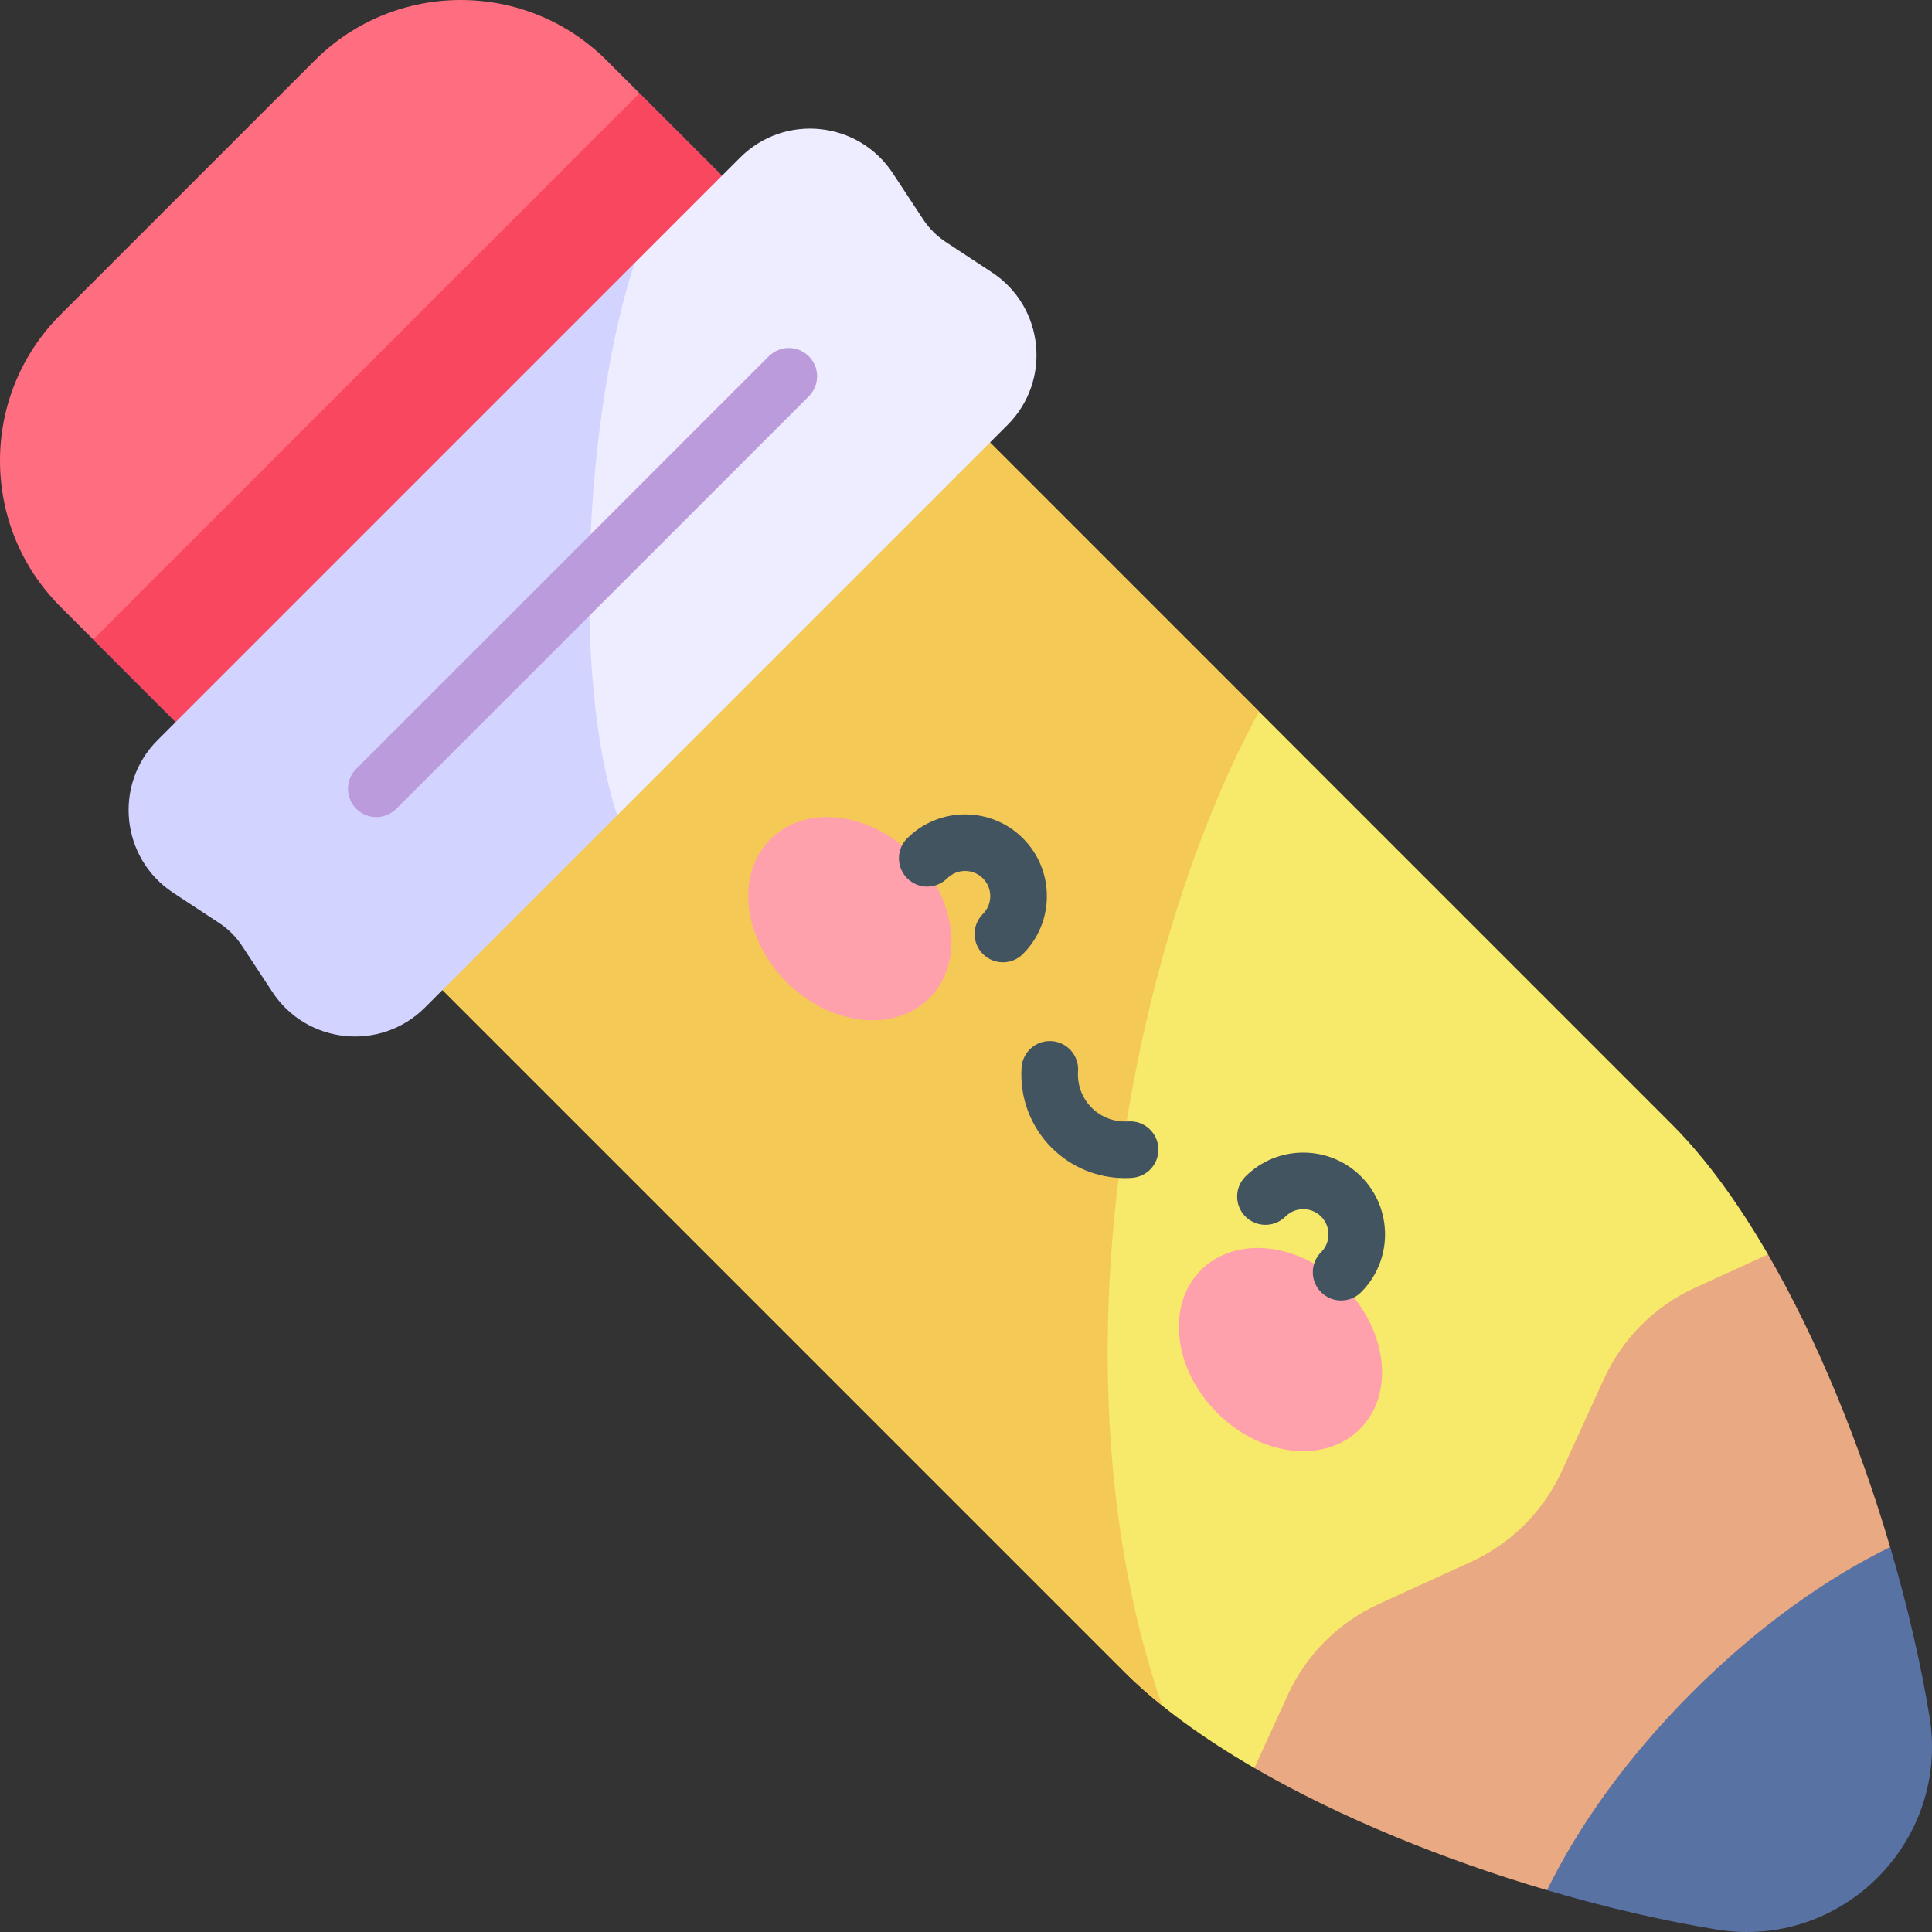 <svg id="Capa_1" enable-background="new 0 0 512 512" viewBox="0 0 512 512" xmlns="http://www.w3.org/2000/svg"><rect x="0" y="0" width="512" height="512" fill="#333333" stroke="none"/><g><path d="m424.062 427.619c28.858-33.372 44.478-95.189 44.478-95.192-7.861-13.561-16.435-25.42-25.495-34.479l-220.848-220.848-145.097 145.097 220.848 220.848c9.059 9.059 20.918 17.634 34.479 25.495.004 0 62.776-7.549 91.635-40.921z" fill="#f7e969"/><path d="m297.948 443.045c3.027 3.027 6.37 6 9.98 8.911-30.634-89.626-7.721-201.804 25.723-263.403l-111.454-111.453-145.097 145.097z" fill="#f5c956"/><path d="m449.154 341.297c-10.641 4.869-19.176 13.403-24.045 24.045l-11.214 24.509c-4.869 10.641-13.403 19.176-24.045 24.045l-24.51 11.214c-10.641 4.869-19.176 13.403-24.045 24.045l-8.87 19.386c22.738 13.181 50.279 24.34 77.557 32.379l62.645-30.903 28.289-60.031c-8.039-27.278-19.198-54.819-32.379-77.557z" fill="#e9a982"/><path d="m83.396 16.03-67.366 67.366c-21.373 21.373-21.373 56.026 0 77.399l43.528 43.528 144.765-144.765-43.528-43.528c-21.373-21.373-56.026-21.373-77.399 0z" fill="#ff6e80"/><path d="m12.155 89.882h204.729v49.275h-204.729z" fill="#f8475e" transform="matrix(.707 -.707 .707 .707 -47.436 114.52)"/><path d="m262.871 72.176-12.208-8.032c-2.405-1.582-4.462-3.639-6.044-6.044l-8.032-12.208c-9.13-13.878-28.7-15.876-40.446-4.129l-27.976 27.975c-35.259 53.258-35.259 134.585-4.61 146.329l103.445-103.445c11.747-11.746 9.749-31.316-4.129-40.446z" fill="#eeecff"/><path d="m168.165 69.738-126.402 126.403c-11.746 11.746-9.748 31.316 4.129 40.446l12.208 8.032c2.405 1.582 4.462 3.639 6.044 6.044l8.032 12.208c9.13 13.878 28.7 15.876 40.446 4.129l50.933-50.933c-12.617-38.763-7.791-108.631 4.61-146.329z" fill="#d3d3ff"/><path d="m448.456 448.456c-17.629 17.629-30.298 35.788-38.471 52.463 15.354 4.525 30.623 8.069 44.898 10.414 33.147 5.447 61.898-23.304 56.451-56.451-2.346-14.275-5.89-29.544-10.415-44.898-16.675 8.174-34.834 20.843-52.463 38.472z" fill="#5972a4"/><path d="m99.722 216.541c-1.92 0-3.839-.732-5.303-2.196-2.929-2.93-2.929-7.678 0-10.607l109.32-109.319c2.929-2.928 7.678-2.928 10.606 0 2.929 2.93 2.929 7.678 0 10.607l-109.32 109.319c-1.464 1.464-3.384 2.196-5.303 2.196z" fill="#bc9bdd"/><g><g fill="#ffa1ac"><path d="m246.284 264.534c-9.265 9.265-26.208 7.345-37.842-4.29-11.635-11.635-13.555-28.577-4.29-37.843 9.265-9.265 26.208-7.344 37.842 4.29 11.634 11.635 13.555 28.577 4.29 37.843z"/><ellipse cx="339.405" cy="357.654" rx="23.725" ry="29.792" transform="matrix(.707 -.707 .707 .707 -153.49 344.748)"/></g><g fill="#425460"><path d="m265.778 255.017c-1.919 0-3.839-.732-5.303-2.196-2.929-2.93-2.929-7.678 0-10.607 1.262-1.262 1.957-2.939 1.957-4.724 0-1.784-.695-3.462-1.957-4.724-2.605-2.605-6.844-2.605-9.448 0-2.929 2.929-7.678 2.928-10.607-.001s-2.928-7.678 0-10.606c8.453-8.451 22.208-8.451 30.661 0 4.095 4.096 6.351 9.54 6.351 15.331s-2.255 11.235-6.351 15.331c-1.464 1.463-3.384 2.196-5.303 2.196z"/><path d="m355.41 344.648c-1.919 0-3.838-.732-5.303-2.196-2.929-2.929-2.929-7.678 0-10.606 2.605-2.605 2.605-6.844 0-9.449-2.604-2.604-6.843-2.605-9.447.001-2.929 2.929-7.678 2.928-10.607-.001s-2.928-7.678 0-10.607c8.453-8.451 22.208-8.451 30.661 0 8.453 8.454 8.453 22.208.001 30.661-1.466 1.465-3.386 2.197-5.305 2.197z"/><path d="m298.107 312.208c-7.26.001-14.247-2.871-19.409-8.033-5.609-5.61-8.515-13.374-7.97-21.3.284-4.132 3.867-7.251 7.996-6.969 4.132.284 7.253 3.864 6.969 7.996-.247 3.6 1.069 7.123 3.612 9.666 2.542 2.542 6.064 3.854 9.664 3.61 4.134-.272 7.713 2.836 7.997 6.968.284 4.133-2.835 7.713-6.968 7.997-.632.043-1.263.065-1.891.065z"/></g></g></g><g/><g/><g/><g/><g/><g/><g/><g/><g/><g/><g/><g/><g/><g/><g/></svg>